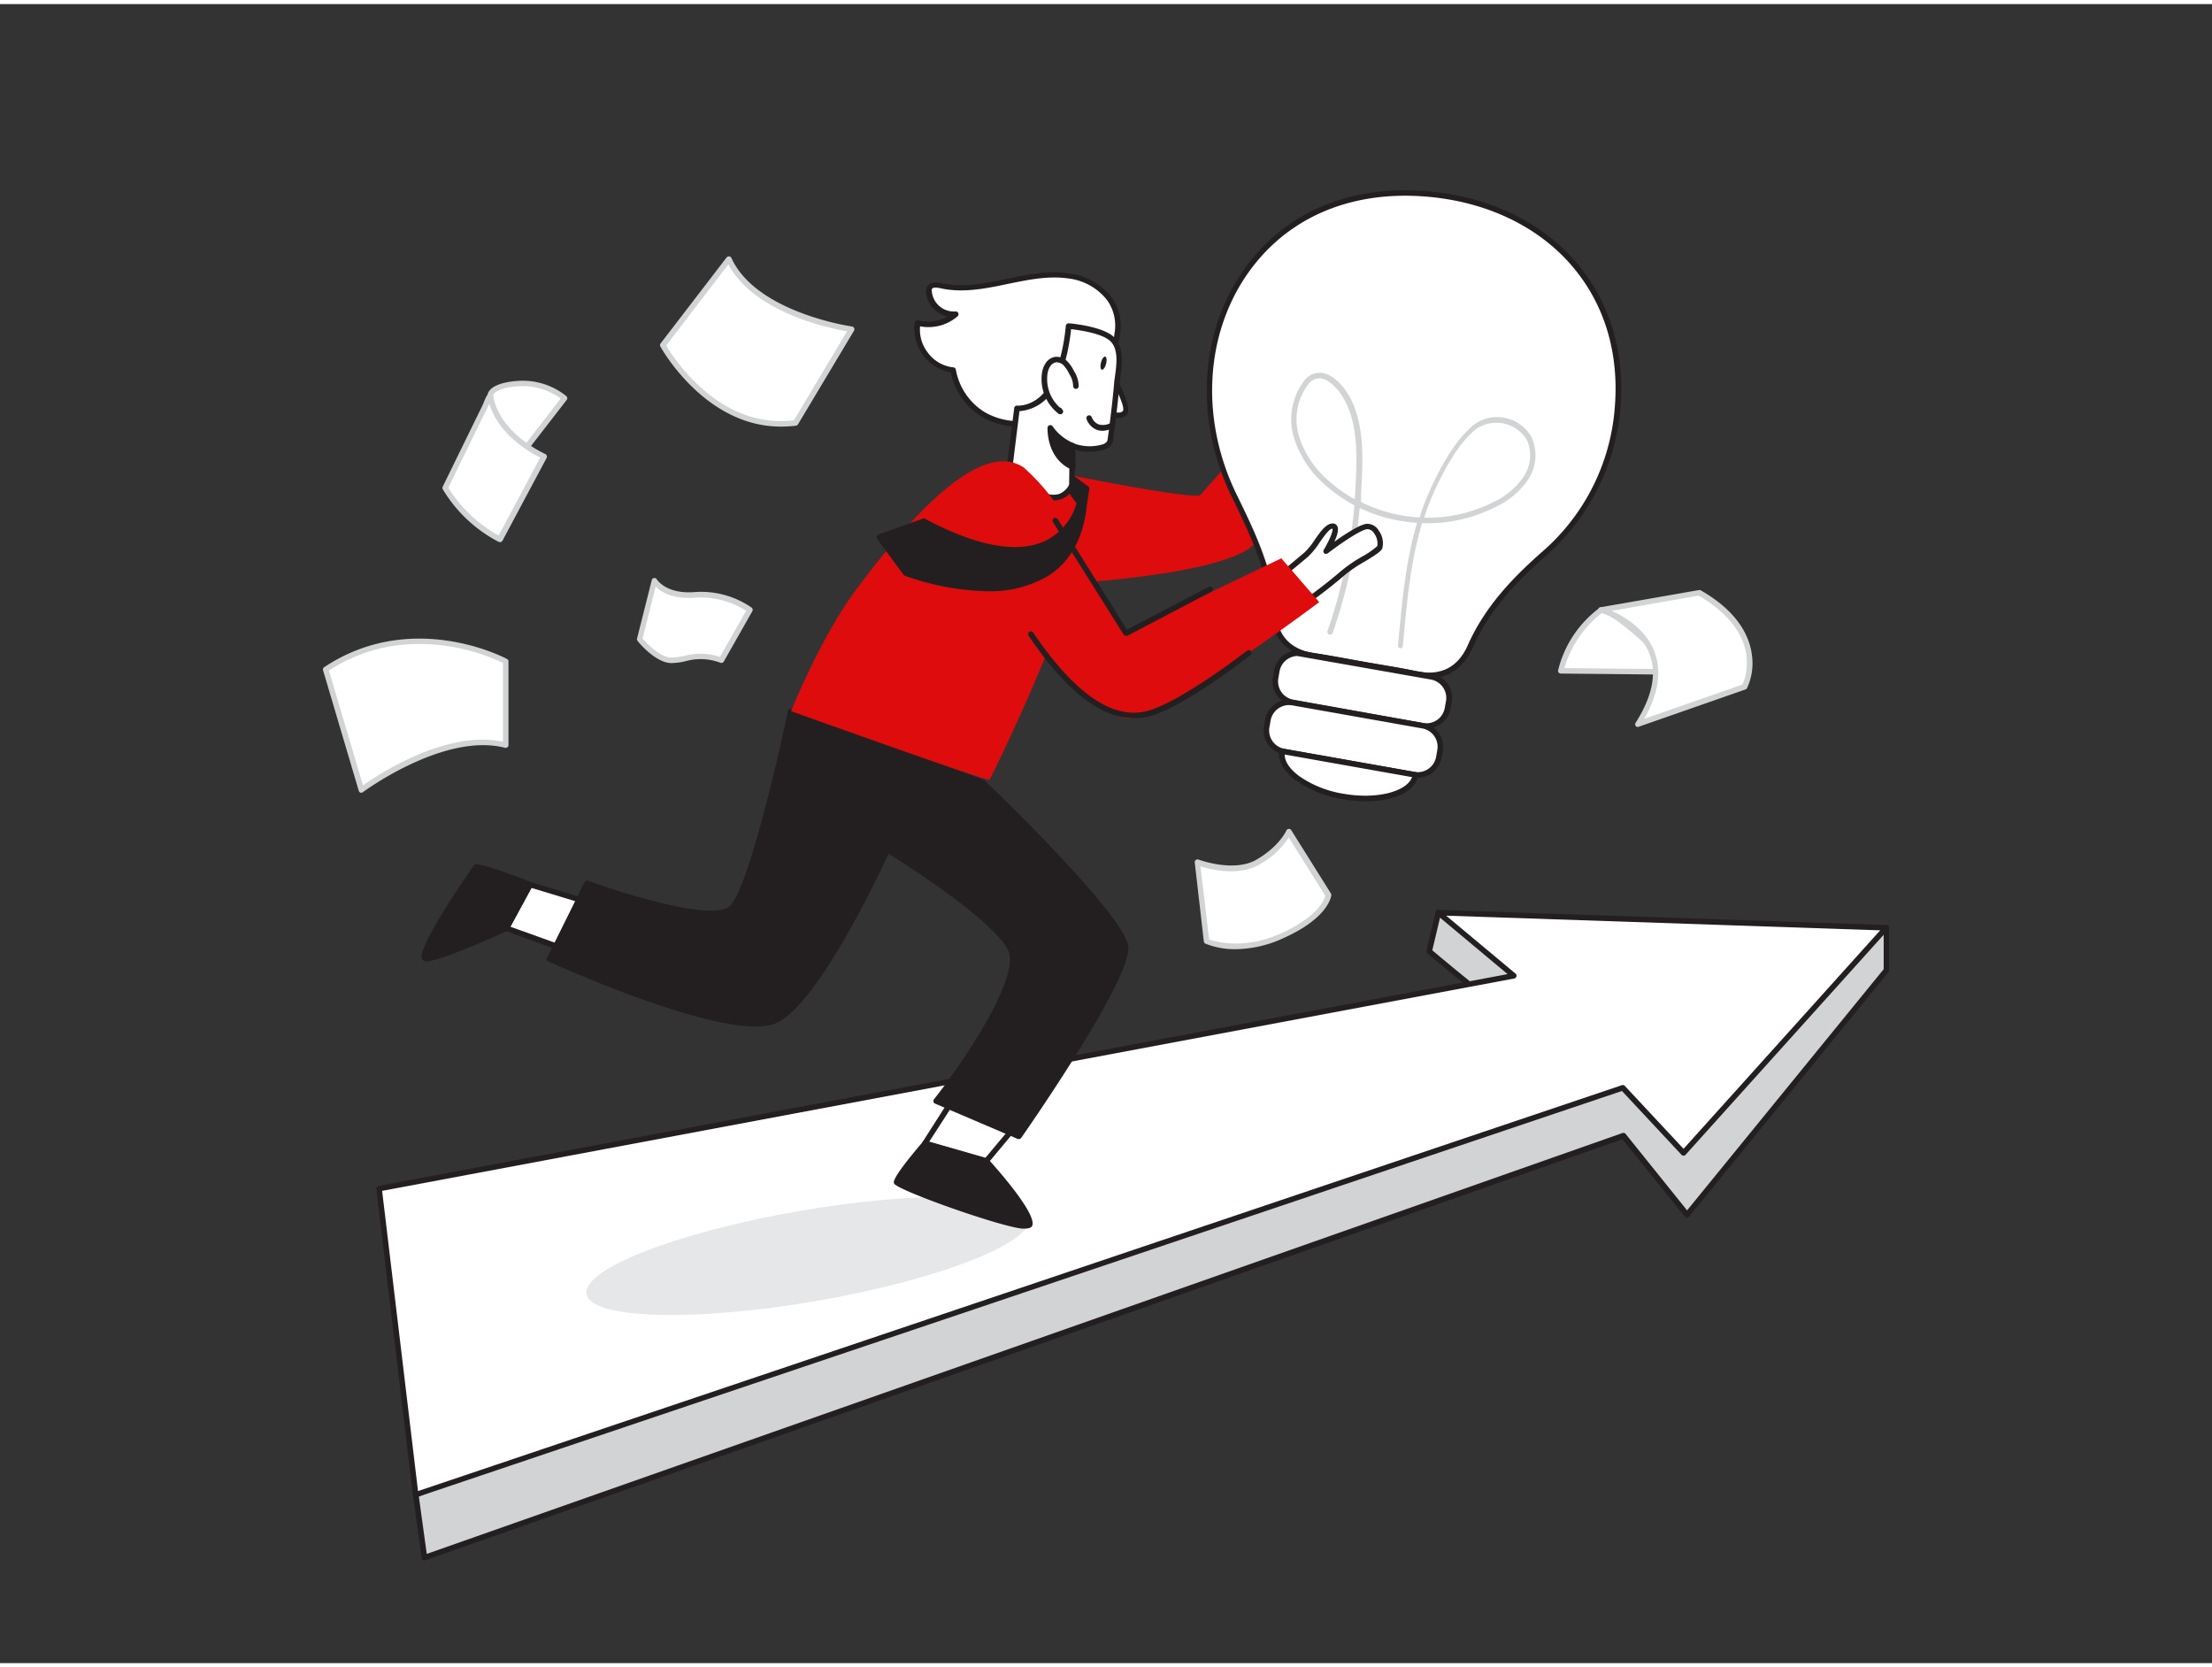 <svg xmlns="http://www.w3.org/2000/svg" viewBox="0 0 400 300" width="406" height="306" class="illustration styles_illustrationTablet__1DWOa"><rect x="0" y="0" width="400" height="300" fill="#333333" stroke="none"/><g id="_504_innovation_flatline" data-name="#504_innovation_flatline"><path d="M341.11,167v7.67l-36.05,44.23-11.51-14.32L76.74,280.92l-1.57-11.36L225,208.12s53.71-22.77,51.91-22.77-18.5-14.06-18.5-14.06l1.65-7,57.66,8.79Z" fill="#d1d3d4"></path><path d="M76.74,281.42a.48.48,0,0,1-.26-.07.49.49,0,0,1-.23-.36l-1.58-11.37a.51.51,0,0,1,.31-.53l149.86-61.43c18.66-7.91,46.15-19.72,51.06-22.21-3.67-2-14.29-10.84-17.78-13.78a.5.5,0,0,1-.17-.5l1.65-7a.5.5,0,0,1,.56-.38l57.57,8.78,23.25-6a.51.51,0,0,1,.63.49v7.67a.47.47,0,0,1-.12.31l-36.05,44.23a.47.47,0,0,1-.38.19.39.39,0,0,1-.39-.19l-11.29-14L76.91,281.4A.5.5,0,0,1,76.74,281.42Zm-1-11.55,1.43,10.38,216.23-76.11a.5.5,0,0,1,.56.16l11.12,13.83,35.55-43.61v-6.85l-22.73,5.89a.45.45,0,0,1-.2,0l-57.21-8.72L259,171.1c7.86,6.61,16.76,13.63,17.95,13.75a.56.56,0,0,1,.53.41c.11.58.16.82-26.22,12.2-12.86,5.54-25.9,11.07-26,11.12Z" fill="#231f20"></path><polygon points="107.34 162.71 95.84 159.22 91.58 167.11 102.31 170.98 107.34 162.71" fill="#fff"></polygon><path d="M102.31,171.48l-.17,0-10.73-3.87a.48.48,0,0,1-.3-.29.53.53,0,0,1,0-.41L95.4,159a.49.49,0,0,1,.58-.24l11.51,3.49a.56.56,0,0,1,.32.3.52.52,0,0,1,0,.44l-5,8.27A.51.51,0,0,1,102.31,171.48Zm-10-4.64,9.81,3.53,4.48-7.37-10.5-3.18Z" fill="#231f20"></path><polygon points="68.55 214.2 273.76 175.71 260.09 164.29 341.11 167.03 304.45 207.74 293.45 195.96 75.17 269.56 68.55 214.2" fill="#fff"></polygon><path d="M75.17,270.06a.53.53,0,0,1-.27-.08.52.52,0,0,1-.23-.36l-6.62-55.36a.49.49,0,0,1,.4-.55l204.17-38.3-12.85-10.74a.5.5,0,0,1-.15-.56.47.47,0,0,1,.49-.32l81,2.74a.49.49,0,0,1,.45.3.51.51,0,0,1-.09.53l-36.66,40.71a.48.48,0,0,1-.37.17.49.49,0,0,1-.37-.16l-10.77-11.54L75.33,270A.45.45,0,0,1,75.17,270.06ZM69.1,214.6l6.49,54.29,217.7-73.4a.52.52,0,0,1,.53.13L304.44,207,340,167.49l-78.49-2.65,12.55,10.48a.5.5,0,0,1,.16.51.51.51,0,0,1-.39.37Z" fill="#231f20"></path><ellipse cx="146.11" cy="226.36" rx="40.63" ry="8.28" transform="translate(-36.24 28.03) rotate(-9.75)" fill="#e6e7e8"></ellipse><polygon points="173.01 197.06 167.25 206.01 178.38 209.2 186.17 199.87 173.01 197.06" fill="#fff"></polygon><path d="M178.38,209.7a.32.32,0,0,1-.14,0l-11.12-3.19a.51.51,0,0,1-.29-.75l5.75-9a.49.49,0,0,1,.53-.22l13.17,2.81a.51.51,0,0,1,.37.33.52.52,0,0,1-.09.48l-7.8,9.33A.49.49,0,0,1,178.38,209.7Zm-10.34-4,10.16,2.92,7.06-8.44-12-2.57Z" fill="#231f20"></path><path d="M167.25,206s-5.37,6.26-5.11,7,23,9.33,24,7.67-7.79-11.51-7.79-11.51Z" fill="#231f20"></path><path d="M185.42,221.42a6.21,6.21,0,0,1-.69,0c-4.35-.5-22.67-7-23.06-8.17-.1-.29-.35-1,5.21-7.52a.47.47,0,0,1,.51-.15l11.12,3.19a.61.61,0,0,1,.24.15c2.72,3,8.95,10.31,7.85,12.1C186.41,221.27,186,221.42,185.42,221.42Zm-22.75-8.58c2.4,1.58,21.62,8.31,23.14,7.54.31-.74-3.19-5.68-7.71-10.74l-10.68-3.07A48.47,48.47,0,0,0,162.67,212.84Zm0,.15Z" fill="#231f20"></path><path d="M177.77,140.64s25.1,24,25.8,29.68-19.3,34.41-19.3,34.41l-15-6.41s16.84-21.33,13.37-27.68-22.19-17.76-22.19-17.76-12.05,26.64-20,30.77-41.06-11-41.06-11l6.8-13.71s21.93,8.07,26.05,4.58,10.74-35.62,10.74-35.62Z" fill="#231f20"></path><path d="M184.27,205.23a.65.65,0,0,1-.19,0l-15-6.41a.51.51,0,0,1-.28-.34.48.48,0,0,1,.09-.43c4.63-5.86,16-22.16,13.32-27.13-3.06-5.6-18.59-15.45-21.53-17.28-1.77,3.84-12.5,26.6-20,30.49-8.05,4.19-40.14-10.41-41.5-11a.5.5,0,0,1-.26-.29.46.46,0,0,1,0-.38l6.8-13.71a.51.51,0,0,1,.62-.24c6,2.21,22.36,7.37,25.56,4.66s8.74-26.45,10.57-35.34a.5.5,0,0,1,.66-.37l34.72,12.78a.62.62,0,0,1,.17.11c1,1,25.24,24.16,26,30S185.5,203.83,184.68,205A.5.5,0,0,1,184.27,205.23Zm-14.16-7.11,14,6c5.69-8.19,19.54-29.26,19-33.72s-16.93-21-25.58-29.32l-34.08-12.55c-.94,4.47-6.84,32-10.79,35.34s-22.47-3-26.12-4.34l-6.38,12.85c4.05,1.81,33,14.54,40.16,10.84,7.69-4,19.64-30.27,19.76-30.54a.49.49,0,0,1,.31-.27.51.51,0,0,1,.4,0c.77.47,18.87,11.57,22.37,18C186.45,176.47,172.72,194.74,170.11,198.12Z" fill="#231f20"></path><path d="M233.19,79.75a29.28,29.28,0,0,1,5.69-3.12c2.31-.75,5.23-1.27,4.57-2.25s-6.13.44-6.13.44,3.19-4.9,5-5.87,4.36-.89,3.1-1.82-5.1-1.08-6.44-.39-9,9.1-9.4,9.55S233.19,79.75,233.19,79.75Z" fill="#fff"></path><path d="M233.19,80.25a.54.54,0,0,1-.3-.1C230.4,78.28,229.1,77,229,76.44a.63.63,0,0,1,.14-.48c.07-.08,8-8.88,9.56-9.66s5.5-.64,6.95.43c.16.11.62.46.53,1s-.72.73-1.66,1a9.8,9.8,0,0,0-2,.72c-1.1.6-2.94,3-4.08,4.64,2.13-.48,4.79-.85,5.4.07A.92.92,0,0,1,244,75c-.27.74-1.42,1.11-3.43,1.69-.51.14-1,.3-1.53.46a28.52,28.52,0,0,0-5.56,3A.47.47,0,0,1,233.19,80.25Zm-3.09-3.82a23.37,23.37,0,0,0,3.1,2.7,27.71,27.71,0,0,1,5.52-3c.51-.17,1-.32,1.57-.47,1-.3,2.59-.75,2.76-1.08-.38-.28-3,0-5.6.69a.5.5,0,0,1-.55-.76c.13-.2,3.28-5,5.16-6a10.16,10.16,0,0,1,2.24-.81l.73-.21a8.49,8.49,0,0,0-5.84-.3C238.07,67.76,231.38,75,230.1,76.43Z" fill="#231f20"></path><path d="M182.69,83S214,89.59,217,88.82l11.8-13.26,6.94,4.52S232.13,91,227.14,97.3,189.41,105,189.41,105Z" fill="#de0c0c"></path><path d="M183.14,75.88a12.82,12.82,0,0,1-5.38-1.71,11.84,11.84,0,0,1-5.4-8,7.46,7.46,0,0,1-6.45-8.47,7.61,7.61,0,0,0,6.87-1.58,4.51,4.51,0,0,1-4.82-4,1.44,1.44,0,0,1,.11-.77c.37-.69,1.38-.56,2.14-.39,3.77.83,7.69.11,11.47-.68s7.64-1.67,11.46-1.14c5.48.77,9.78,4.7,8.9,10.48a23.58,23.58,0,0,1-1.44,5.8A5.19,5.19,0,0,1,199.14,67c-3.06,2.55-5.21,6.3-9,8A14.26,14.26,0,0,1,183.14,75.88Z" fill="#fff"></path><path d="M184.78,76.46c-.56,0-1.12,0-1.69-.08h0a13.45,13.45,0,0,1-5.59-1.78,12.36,12.36,0,0,1-5.57-8,8,8,0,0,1-6.51-9,.49.49,0,0,1,.23-.33.47.47,0,0,1,.4-.06,7.19,7.19,0,0,0,5.29-.69,5,5,0,0,1-2.11-1.06,4.83,4.83,0,0,1-1.77-3.34,1.88,1.88,0,0,1,.17-1c.59-1.11,2.11-.78,2.69-.65,3.6.8,7.38.13,11.26-.68l.47-.1c3.64-.77,7.4-1.57,11.16-1a11.51,11.51,0,0,1,7.72,4.23,8.86,8.86,0,0,1,1.6,6.82,23.72,23.72,0,0,1-1.48,5.94,5.28,5.28,0,0,1-1.49,1.65l-.1.08a33.66,33.66,0,0,0-3,3c-1.75,1.91-3.56,3.89-6,5A14,14,0,0,1,184.78,76.46Zm-1.59-1.08a13.72,13.72,0,0,0,6.77-.93c2.3-1,4-2.83,5.72-4.74a34.57,34.57,0,0,1,3.14-3.15l.1-.08a4.48,4.48,0,0,0,1.23-1.32,23.88,23.88,0,0,0,1.39-5.65,7.9,7.9,0,0,0-1.41-6.07,10.48,10.48,0,0,0-7.06-3.84c-3.58-.5-7.25.27-10.81,1l-.48.1c-4,.84-7.88,1.53-11.68.69-.91-.2-1.43-.16-1.59.14a1,1,0,0,0,0,.49,4,4,0,0,0,4.26,3.56.52.52,0,0,1,.52.3.51.51,0,0,1-.13.58,8.07,8.07,0,0,1-6.78,1.81A6.7,6.7,0,0,0,167.76,63a6.58,6.58,0,0,0,4.64,2.69.5.5,0,0,1,.45.41A11.36,11.36,0,0,0,178,73.75a12.4,12.4,0,0,0,5.17,1.63Z" fill="#231f20"></path><path d="M201.28,67.46s2.95,5.43,2.16,6.44-3.07.09-3.07.09" fill="#fff"></path><path d="M202.18,74.87a6.14,6.14,0,0,1-2-.41.5.5,0,0,1-.28-.65.49.49,0,0,1,.65-.28c.63.25,2.07.59,2.49.06s-.75-3.22-2.2-5.89A.5.5,0,0,1,201,67a.51.51,0,0,1,.68.2c.93,1.72,3,5.85,2.11,7A2,2,0,0,1,202.18,74.87Z" fill="#231f20"></path><path d="M201.14,60.6c2,2,1.06,5.63.83,8.06q-.48,5.11-1.2,10.21c-.3,2.15-5.91,1.71-6.84,1l-.1,7.2s-1.65,3.84-6,1.36S182.69,83,182.69,83l1.22-9.84s3.7.34,6.27-3.88,3.06-11,3.06-11S199.17,58.7,201.14,60.6Z" fill="#fff"></path><path d="M190.55,89.75a5.94,5.94,0,0,1-3-.91c-4.47-2.55-5.35-5.63-5.38-5.76a.68.68,0,0,1,0-.2l1.23-9.83a.49.49,0,0,1,.54-.44c.14,0,3.43.25,5.79-3.64,2.48-4.06,3-10.71,3-10.78a.51.51,0,0,1,.54-.46c.25,0,6.14.51,8.2,2.51h0c1.85,1.8,1.46,4.77,1.14,7.16-.06.46-.11.9-.15,1.31-.32,3.38-.72,6.82-1.2,10.23a2.05,2.05,0,0,1-1.44,1.59,9.77,9.77,0,0,1-5.41.08l-.09,6.45a.43.43,0,0,1,0,.19,4.45,4.45,0,0,1-2.5,2.3A3.93,3.93,0,0,1,190.55,89.75ZM183.2,82.9c.17.48,1.2,3,4.89,5.08a4.18,4.18,0,0,0,3.38.62,3.43,3.43,0,0,0,1.86-1.67l.1-7.08a.5.5,0,0,1,.28-.45.51.51,0,0,1,.53.06,8.29,8.29,0,0,0,5.21.14c.51-.2.78-.47.83-.8.47-3.39.88-6.82,1.19-10.19,0-.41.1-.87.16-1.34.29-2.17.65-4.86-.84-6.31h0c-1.5-1.45-5.66-2-7.1-2.18-.17,1.68-.86,7.07-3.08,10.71a7.77,7.77,0,0,1-6.26,4.12Z" fill="#231f20"></path><path d="M200.91,76.32s-2.78,1.4-4-1.46" fill="#fff"></path><path d="M199.4,77.16a3.06,3.06,0,0,1-1.09-.19,3.21,3.21,0,0,1-1.82-1.92.49.49,0,0,1,.27-.65.49.49,0,0,1,.65.27A2.26,2.26,0,0,0,198.66,76a2.94,2.94,0,0,0,2-.16.5.5,0,0,1,.67.22.5.5,0,0,1-.22.67A4.33,4.33,0,0,1,199.4,77.16Z" fill="#231f20"></path><path d="M194.54,69.08a4.68,4.68,0,0,0-.75-2.42A6.69,6.69,0,0,0,192.68,65a2.24,2.24,0,0,0-1.79-.72,2.1,2.1,0,0,0-1.43,1,3.87,3.87,0,0,0-.57,1.65,7.34,7.34,0,0,0,2.82,6.79l-.17-.22" fill="#fff"></path><path d="M191.71,74.17a.47.47,0,0,1-.3-.1,7.92,7.92,0,0,1-3-7.26,4.4,4.4,0,0,1,.66-1.86,2.53,2.53,0,0,1,1.78-1.16,2.74,2.74,0,0,1,2.21.86,7.24,7.24,0,0,1,1.19,1.77,5.17,5.17,0,0,1,.81,2.7.51.51,0,0,1-.53.46.5.5,0,0,1-.47-.53,4.12,4.12,0,0,0-.7-2.16,6.25,6.25,0,0,0-1-1.53,1.75,1.75,0,0,0-1.38-.58,1.57,1.57,0,0,0-1.07.73,3.34,3.34,0,0,0-.5,1.44,6.91,6.91,0,0,0,2.24,6,.5.5,0,0,1,.31.18l.17.23a.49.49,0,0,1,0,.65A.51.51,0,0,1,191.71,74.17Z" fill="#231f20"></path><path d="M193.93,79.85a9.12,9.12,0,0,1-4-3.26s-.25,5.22,4.07,7.1Z" fill="#231f20"></path><path d="M194,84.19a.48.48,0,0,1-.2,0c-4.58-2-4.38-7.36-4.37-7.58a.51.51,0,0,1,.39-.47.5.5,0,0,1,.55.25,8.71,8.71,0,0,0,3.76,3,.5.5,0,0,1,.31.45l.06,3.85a.47.47,0,0,1-.22.42A.46.46,0,0,1,194,84.19Zm-3.45-6a6.64,6.64,0,0,0,2.94,4.67l0-2.69A10.81,10.81,0,0,1,190.54,78.2Z" fill="#231f20"></path><ellipse cx="199.54" cy="64.93" rx="1.22" ry="0.48" transform="translate(86.64 241.8) rotate(-75.47)" fill="#231f20"></ellipse><path d="M185.08,83.77s9.57,8.06,9.47,16.44-15.28,39.72-15.63,40.06-35.87-12.41-35.87-12.41,5.35-13.45,11.93-22.21C161.82,96.56,176.37,78,185.08,83.77Z" fill="#de0c0c"></path><path d="M237.86,117.91c-4.4-.62-7.17-3-7.49-7.42-.58-7.87-3.81-14.64-7.21-21.61-12.57-25.81,2.3-57.12,34.63-54.56,21.92,1.74,36.5,17.43,34.72,38.74a39.24,39.24,0,0,1-13.57,26.59c-5.38,4.77-10.11,9.8-13.05,16.47-1.9,4.29-5.36,6.06-10.14,5-2.88-.67-5.81-1.06-8.72-1.57C244,119,240.93,118.34,237.86,117.91Z" fill="#fff"></path><path d="M258.4,121.9a12,12,0,0,1-2.76-.34c-2-.45-4-.79-6-1.11-.9-.15-1.79-.29-2.68-.45l-2.88-.53c-2.06-.38-4.18-.78-6.27-1.07h0c-4.78-.67-7.6-3.46-7.92-7.88-.58-7.94-3.92-14.79-7.15-21.42-6.64-13.61-5.92-29.17,1.88-40.61,7.21-10.59,19-15.8,33.23-14.67,11.24.89,20.93,5.51,27.28,13,6,7.07,8.74,16.16,7.9,26.28A40,40,0,0,1,279.27,100c-4.65,4.12-9.82,9.29-12.92,16.3C264.72,120,262,121.9,258.4,121.9Zm-20.47-4.49c2.11.3,4.25.69,6.31,1.08l2.87.52c.89.16,1.78.3,2.67.45,2,.33,4.07.66,6.08,1.13,4.52,1,7.74-.53,9.57-4.67,3.18-7.19,8.45-12.45,13.18-16.65A38.41,38.41,0,0,0,292,73c.82-9.85-1.82-18.69-7.66-25.56-6.18-7.28-15.63-11.77-26.6-12.64-13.84-1.09-25.32,4-32.33,14.23-7.59,11.14-8.28,26.32-1.81,39.61,3.28,6.71,6.66,13.66,7.26,21.79.29,4,2.73,6.36,7.06,7Z" fill="#231f20"></path><rect x="230.49" y="119.49" width="31.61" height="8.98" rx="3.87" transform="translate(467.19 289.02) rotate(-169.95)" fill="#fff"></rect><path d="M258,131a5,5,0,0,1-.77-.06l-23.51-4.17a4.32,4.32,0,0,1-2.82-1.8,4.37,4.37,0,0,1-.72-3.26l.22-1.22a4.37,4.37,0,0,1,5.06-3.54l23.51,4.16a4.37,4.37,0,0,1,3.54,5.06l-.21,1.23A4.39,4.39,0,0,1,258,131Zm-23.31-13.12a3.38,3.38,0,0,0-3.31,2.78l-.21,1.22a3.36,3.36,0,0,0,2.73,3.91h0L257.36,130a3.36,3.36,0,0,0,3.9-2.73l.22-1.22a3.38,3.38,0,0,0-2.73-3.91L235.24,118A3,3,0,0,0,234.64,117.92Z" fill="#231f20"></path><rect x="228.92" y="128.33" width="31.61" height="8.98" rx="3.87" transform="translate(462.54 306.3) rotate(-169.95)" fill="#fff"></rect><path d="M256.38,139.89a3.91,3.91,0,0,1-.76-.07l-23.51-4.16a4.4,4.4,0,0,1-2.82-1.8,4.32,4.32,0,0,1-.72-3.27l.21-1.22a4.37,4.37,0,0,1,5.07-3.54L257.36,130a4.38,4.38,0,0,1,3.54,5.07l-.22,1.22A4.38,4.38,0,0,1,256.38,139.89Zm-23.3-13.13a3.38,3.38,0,0,0-3.31,2.78l-.22,1.23a3.38,3.38,0,0,0,2.73,3.9h0l23.51,4.17a3.39,3.39,0,0,0,3.91-2.73l.21-1.23a3.36,3.36,0,0,0-2.73-3.9l-23.51-4.17A3.92,3.92,0,0,0,233.08,126.76Z" fill="#231f20"></path><path d="M231.88,135.11c-.59,3.33,4.33,7,11,8.17s12.55-.56,13.14-3.9Z" fill="#fff"></path><path d="M247,144.16a24.38,24.38,0,0,1-4.23-.39,20.27,20.27,0,0,1-8.43-3.37c-2.24-1.66-3.3-3.57-3-5.38a.5.5,0,0,1,.58-.4l24.15,4.27a.54.54,0,0,1,.32.21.49.49,0,0,1,.08.37C256,142.37,252.11,144.16,247,144.16Zm-14.69-8.46c0,1.27.93,2.64,2.62,3.9a19.41,19.41,0,0,0,8,3.19c5.93,1.05,11.39-.32,12.42-3Z" fill="#231f20"></path><path d="M253.26,116c.88-9.52,1.67-19.35,5.68-28.16,1.74-3.82,4.42-8.8,7.76-11.46,2.92-2.32,8.23-1.14,9.89,2.24a7.5,7.5,0,0,1-.72,7.19,14.35,14.35,0,0,1-5.77,4.76,27.71,27.71,0,0,1-29.94-3.77,18.21,18.21,0,0,1-5.77-8.49,11,11,0,0,1,1.72-9.86c2.44-3,5.5-.25,7,2.17,3.29,5.2,2.69,12.67,2.34,18.53a94,94,0,0,1-5,24.36" fill="#fff"></path><path d="M253.26,116.52h0a.51.51,0,0,1-.46-.54l.09-.9c.65-7.09,1.31-14.38,3.36-21.27a28.67,28.67,0,0,1-10.37-2.69A95.24,95.24,0,0,1,241,113.69a.5.5,0,0,1-.63.31.51.51,0,0,1-.32-.63,93.79,93.79,0,0,0,4.87-22.73,26.54,26.54,0,0,1-5-3.45,18.62,18.62,0,0,1-5.92-8.72,11.5,11.5,0,0,1,1.81-10.31,3.51,3.51,0,0,1,3-1.49c2.43.15,4.33,2.87,4.86,3.7,3.23,5.13,2.8,12.32,2.45,18.09l0,.74c0,.28,0,.57,0,.85a27.37,27.37,0,0,0,10.58,2.78,45.22,45.22,0,0,1,2-5.18c2.53-5.57,5.19-9.49,7.9-11.64a7,7,0,0,1,5.83-1.12A7.05,7.05,0,0,1,277,78.41a7.91,7.91,0,0,1-.75,7.69,14.64,14.64,0,0,1-6,4.93,27.14,27.14,0,0,1-13.09,2.83c-2.08,6.87-2.75,14.19-3.4,21.31l-.08.9A.49.49,0,0,1,253.26,116.52Zm4.28-23.65a26.17,26.17,0,0,0,12.34-2.73,13.72,13.72,0,0,0,5.57-4.58,7,7,0,0,0,.69-6.7A6.48,6.48,0,0,0,267,76.79c-2.58,2-5.14,5.85-7.61,11.28A44.46,44.46,0,0,0,257.54,92.87Zm-19-25.21a2.59,2.59,0,0,0-2,1.13,10.53,10.53,0,0,0-1.62,9.41,17.75,17.75,0,0,0,5.62,8.24A25,25,0,0,0,245,89.55c0-.14,0-.27,0-.41l.05-.74c.34-5.63.76-12.64-2.31-17.49-.95-1.51-2.52-3.15-4.07-3.24Z" fill="#d1d3d4"></path><path d="M230.86,104l5.31-4.44c1.68-1.38,3.31-5.18,4.83-5.16s-1.2,4.52-1.2,4.52,5.65-4.33,7.42-4.46,2.73,2.84,2.29,3.76-5.22,3.17-7,4.94a84.79,84.79,0,0,1-7.58,5.75" fill="#fff"></path><path d="M234.94,109.41a.5.5,0,0,1-.41-.22.5.5,0,0,1,.13-.69,85.17,85.17,0,0,0,7.5-5.69,25.86,25.86,0,0,1,4.16-2.91A14.24,14.24,0,0,0,249.06,98a3,3,0,0,0-.57-2.27,1.46,1.46,0,0,0-1.24-.78c-1.18.08-5,2.72-7.14,4.36a.51.51,0,0,1-.64,0,.49.49,0,0,1-.09-.63c1-1.66,1.73-3.44,1.57-3.82-.6,0-1.58,1.45-2.37,2.57a13.43,13.43,0,0,1-2.09,2.54l-5.3,4.43-.65-.76,5.31-4.44a12.73,12.73,0,0,0,1.91-2.35c1.06-1.51,2.06-2.93,3.23-2.93h0a.89.89,0,0,1,.82.46c.34.6,0,1.76-.53,2.85,1.86-1.33,4.64-3.16,5.89-3.25a2.4,2.4,0,0,1,2.14,1.21,3.84,3.84,0,0,1,.64,3.27c-.26.56-1.3,1.21-3.12,2.32a24.42,24.42,0,0,0-4,2.76,83.84,83.84,0,0,1-7.64,5.8A.52.52,0,0,1,234.94,109.41Z" fill="#231f20"></path><path d="M189.19,90.83c.29.36,14.41,22.89,14.41,22.89l28.1-13.5,6.86,7.92S214.88,126,205.68,129s-30.49-29.95-30.21-33.58S185.13,85.81,189.19,90.83Z" fill="#de0c0c"></path><path d="M203.6,114.22a.48.48,0,0,1-.42-.23L190.4,93.65a.5.5,0,0,1,.84-.54c.16.24,10.78,17.15,12.54,20l14.82-7.75a.5.5,0,0,1,.46.89l-15.23,8A.46.46,0,0,1,203.6,114.22Z" fill="#231f20"></path><path d="M205,129.14c-5.92,0-12.31-5-19-14.93a.5.5,0,0,1,.13-.69.51.51,0,0,1,.7.13c7.3,10.77,14.1,15.58,20.17,14.28s18.39-10.94,18.51-11a.5.5,0,0,1,.62.79c-.51.4-12.52,9.87-18.92,11.23A10.59,10.59,0,0,1,205,129.14Z" fill="#231f20"></path><path d="M194.25,86l-.67,2,1.65,2.15S192,106.85,167,93.53l-8,2.88,4.76,6.48s30,11.54,32.31-12.55l.42-2.69Z" fill="#231f20"></path><path d="M178.52,106.17a46.56,46.56,0,0,1-14.92-2.81.52.52,0,0,1-.22-.17l-4.76-6.48a.53.53,0,0,1-.08-.44.56.56,0,0,1,.31-.33l8-2.88a.51.51,0,0,1,.4,0c9.39,5,16.72,6.35,21.79,4a10.83,10.83,0,0,0,5.63-6.8l-1.5-2a.5.5,0,0,1-.08-.46l.67-2a.51.51,0,0,1,.32-.32.52.52,0,0,1,.45.08l2.26,1.68a.5.5,0,0,1,.19.48l-.42,2.69c-.59,6.09-3,10.5-7.17,13.08A20.62,20.62,0,0,1,178.52,106.17Zm-14.43-3.69c1.55.56,16,5.6,24.8.17,3.74-2.31,6-6.25,6.63-11.71a11.58,11.58,0,0,1-6,7c-5.34,2.53-12.91,1.24-22.5-3.86l-7.18,2.58Zm30-14.6,1.48,1.94,0,.06.31-2-1.46-1.09Z" fill="#231f20"></path><path d="M95.84,159.22s-9.21-3.58-9.72-3.24S75,172.34,77,172.6s14.57-5.49,14.57-5.49Z" fill="#231f20"></path><path d="M77.11,173.1h-.17a.76.76,0,0,1-.67-.61c-.6-2.53,9.46-16.84,9.57-16.91s.74-.49,10.18,3.18a.52.52,0,0,1,.28.3.49.49,0,0,1,0,.41L92,167.35a.54.54,0,0,1-.23.22C90.52,168.14,79.62,173.1,77.11,173.1Zm9.23-16.64c-.46.57-2.75,3.93-5,7.54-3.63,5.93-4.1,7.66-4.14,8.11,1.77-.08,9.34-3.26,14-5.38l3.91-7.25A78.94,78.94,0,0,0,86.34,156.46Z" fill="#231f20"></path><path d="M154,58.79S136.5,56.38,131.8,46.12L119.87,61.71s8.69,16.1,24,14Z" fill="#fff"></path><path d="M141.18,76.4c-13.77,0-21.67-14.3-21.75-14.46a.5.5,0,0,1,0-.54L131.4,45.81a.52.52,0,0,1,.46-.19.52.52,0,0,1,.4.29c4.52,9.89,21.63,12.36,21.8,12.39a.47.47,0,0,1,.38.27.51.51,0,0,1,0,.48L144.3,76a.5.5,0,0,1-.36.24A22,22,0,0,1,141.18,76.4ZM120.47,61.74c1.23,2.1,9.55,15.19,23.1,13.52l9.61-16.09c-3.35-.58-16.83-3.39-21.47-12.11Z" fill="#d1d3d4"></path><path d="M91.45,118.83s-16.61-9.13-32.56,1.47l6.47,21.8s14.69-11,26.09-8.09Z" fill="#fff"></path><path d="M65.36,142.6a.45.45,0,0,1-.16,0,.5.5,0,0,1-.32-.33l-6.46-21.8a.48.48,0,0,1,.2-.56c16-10.64,32.9-1.58,33.07-1.48a.48.48,0,0,1,.26.43V134a.5.5,0,0,1-.2.39.48.48,0,0,1-.43.09c-11-2.82-25.52,7.9-25.66,8A.57.57,0,0,1,65.36,142.6Zm-5.88-22.09,6.16,20.77c2.82-2,15.08-10.08,25.31-7.9V119.14C88.8,118.07,73.82,111.22,59.48,120.51Z" fill="#d1d3d4"></path><path d="M88.67,70.78s-.1-1.79,5-2.16a12.22,12.22,0,0,1,8.45,2.62L88.67,88.61S85.76,74.62,88.67,70.78Z" fill="#fff"></path><path d="M88.67,89.11l-.11,0a.49.49,0,0,1-.38-.38c-.12-.58-2.87-14,0-18.12.1-.59.81-2.13,5.42-2.47a12.57,12.57,0,0,1,8.81,2.75.5.5,0,0,1,.07.68L89.06,88.91A.47.47,0,0,1,88.67,89.11Zm5.84-20a7.81,7.81,0,0,0-.83,0c-3.62.26-4.48,1.29-4.51,1.66a.47.47,0,0,1-.1.3c-2.29,3-.72,13-.12,16.34l12.44-16.09A12,12,0,0,0,94.51,69.08Z" fill="#d1d3d4"></path><path d="M88.67,70.78,80.5,87.48a25.21,25.21,0,0,0,9.88,9.31l8-15S89.79,78.07,88.67,70.78Z" fill="#fff"></path><path d="M90.38,97.29a.53.53,0,0,1-.24-.06,25.51,25.51,0,0,1-10.08-9.51.53.53,0,0,1,0-.46l8.17-16.7a.5.5,0,0,1,.52-.28.49.49,0,0,1,.42.42c1.07,6.93,9.33,10.61,9.42,10.65a.51.51,0,0,1,.27.29.55.55,0,0,1,0,.4l-8,15A.5.5,0,0,1,90.38,97.29Zm-9.31-9.83a25.21,25.21,0,0,0,9.1,8.65L97.69,82c-1.75-.86-7.54-4.1-9.2-9.75Z" fill="#d1d3d4"></path><path d="M233.08,149.7s-1.21,3-5.6,5.5-10.93,0-10.93,0l1.63,14.27s5.72,2.62,13.73-1,8.33-7.35,8.33-7.35Z" fill="#fff"></path><path d="M223.48,170.9a14.24,14.24,0,0,1-5.5-1,.51.51,0,0,1-.29-.4l-1.64-14.28a.52.52,0,0,1,.19-.45.51.51,0,0,1,.49-.07c.06,0,6.37,2.4,10.5,0s5.37-5.22,5.38-5.25a.51.51,0,0,1,.42-.3.48.48,0,0,1,.47.23l7.17,11.44a.53.53,0,0,1,.07.3c0,.17-.45,4.1-8.63,7.77A21,21,0,0,1,223.48,170.9Zm-4.83-1.78c1.17.43,6.3,1.95,13-1.08s7.84-6.1,8-6.8l-6.6-10.54a14.78,14.78,0,0,1-5.38,4.93c-3.7,2.11-8.7.89-10.59.29Z" fill="#d1d3d4"></path><path d="M289.56,109.58a19.73,19.73,0,0,0-7.32,11l21.2.21S292.6,109.63,289.56,109.58Z" fill="#fff"></path><path d="M303.44,121.27h0l-21.2-.21a.48.48,0,0,1-.39-.19.46.46,0,0,1-.09-.42,19.91,19.91,0,0,1,7.52-11.28.58.58,0,0,1,.28-.09c3.16.06,13.12,10.19,14.24,11.34a.5.5,0,0,1-.36.85Zm-20.55-1.2,19.35.19C298,116,291.81,110.4,289.7,110.09A19.46,19.46,0,0,0,282.89,120.07Z" fill="#d1d3d4"></path><path d="M315.45,123.49s4.95-9.38-8.18-17l-17.71,3.09s16.6,4.85,6.61,20.64Z" fill="#fff"></path><path d="M296.17,130.72a.51.51,0,0,1-.39-.19.51.51,0,0,1,0-.58c3-4.72,3.84-8.89,2.52-12.38-2.06-5.46-8.79-7.49-8.85-7.51a.5.5,0,0,1,.05-1l17.72-3.1a.52.52,0,0,1,.34.06c7,4,8.87,8.61,9.25,11.74a10.67,10.67,0,0,1-.89,5.93.46.46,0,0,1-.27.24l-19.28,6.73A.51.51,0,0,1,296.17,130.72Zm-4.74-21c2.29,1,6.2,3.29,7.77,7.45,1.32,3.5.69,7.56-1.88,12.08l17.77-6.2c.6-1.31,3.63-9.29-7.91-16.08Zm24,13.73h0Z" fill="#d1d3d4"></path><path d="M135.58,109.55a15.63,15.63,0,0,0-9.85-2.72c-5.63.47-7.42-2.53-7.42-2.53l-2.66,10.56s3,3.71,5.67,3.8,4.78-1.6,9.1,0Z" fill="#fff"></path><path d="M121.53,119.16h-.23c-2.82-.1-5.9-3.82-6-4a.5.5,0,0,1-.1-.44l2.66-10.56a.48.48,0,0,1,.41-.37.47.47,0,0,1,.5.23c.07.11,1.74,2.73,6.94,2.3a16,16,0,0,1,10.2,2.81.51.51,0,0,1,.14.65l-5.17,9.11a.5.5,0,0,1-.6.22,10.05,10.05,0,0,0-6.25-.3A12.13,12.13,0,0,1,121.53,119.16Zm-5.33-4.43c.64.73,3.08,3.36,5.13,3.43a10.64,10.64,0,0,0,2.47-.31,11.08,11.08,0,0,1,6.39.2l4.73-8.34a15.3,15.3,0,0,0-9.15-2.38c-4,.34-6.22-1-7.21-2Z" fill="#d1d3d4"></path></g></svg>